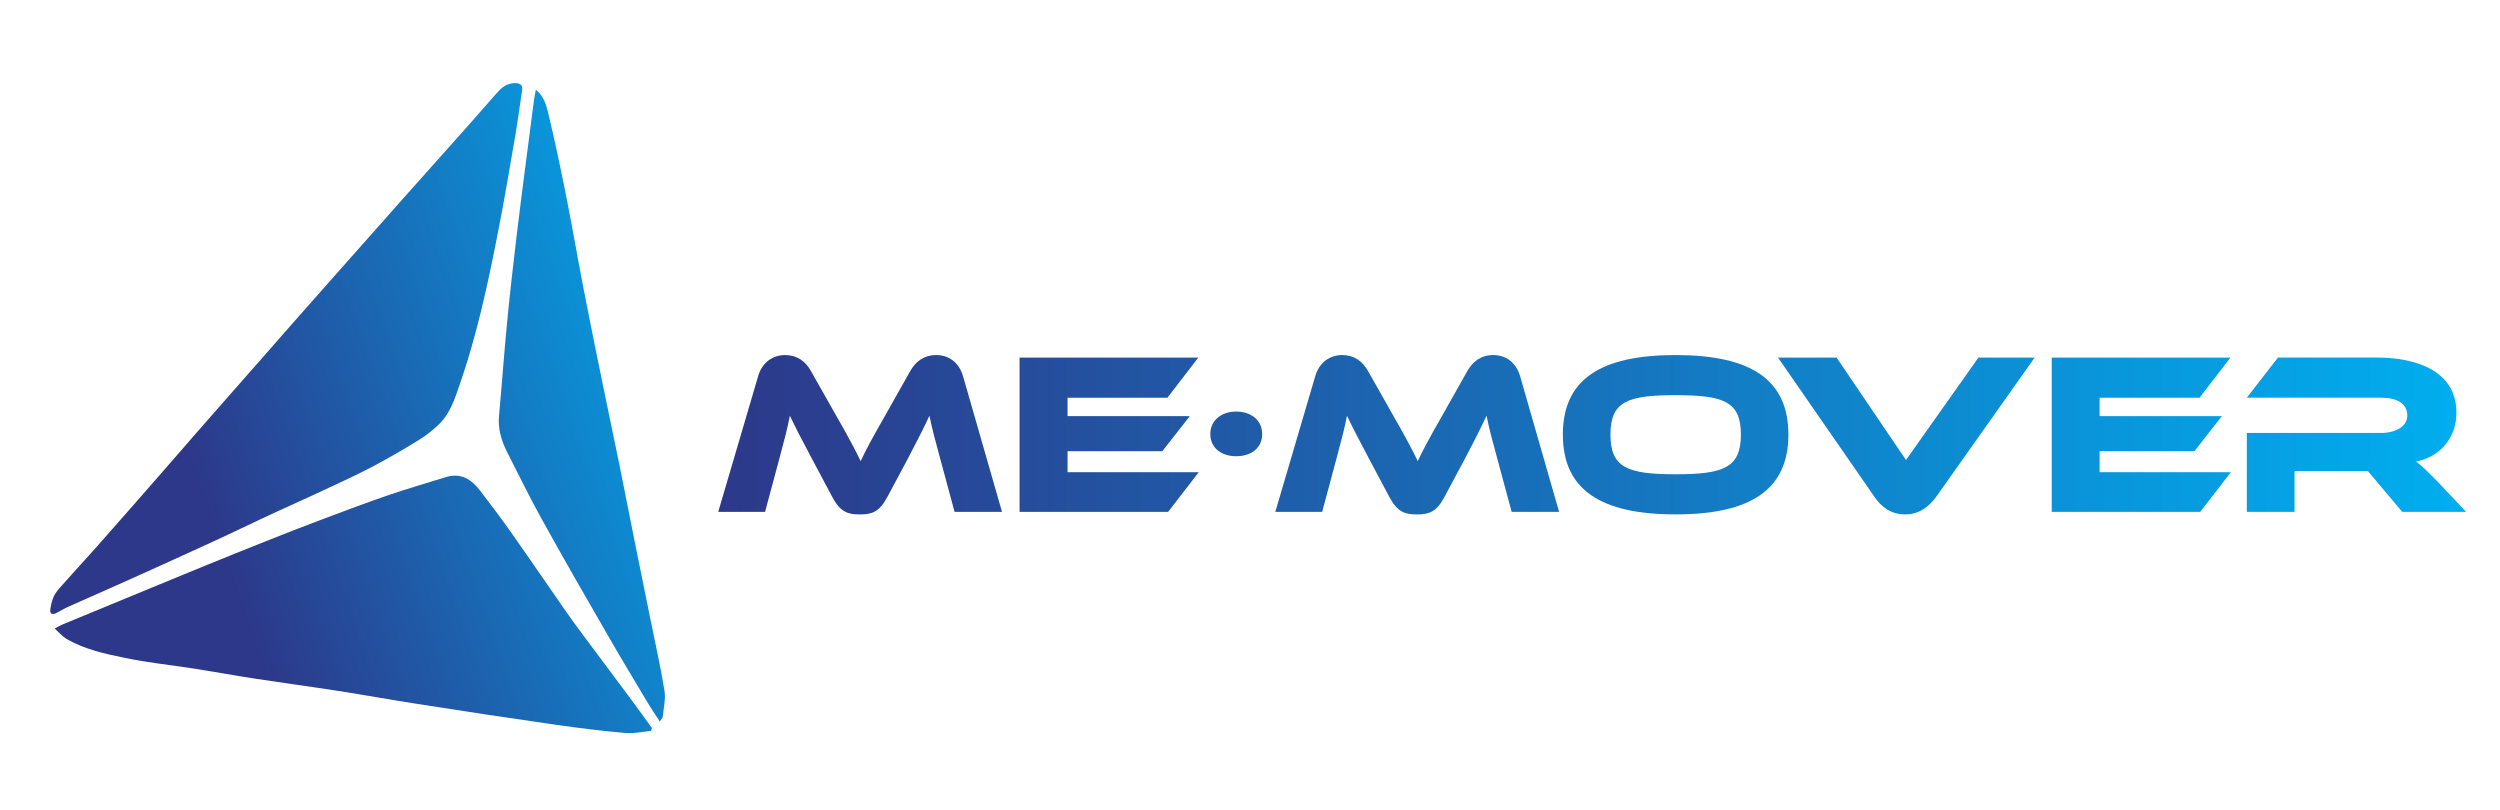 <svg xmlns="http://www.w3.org/2000/svg" xmlns:xlink="http://www.w3.org/1999/xlink" viewBox="0 0 1611 522"><defs><style>.cls-1{fill:url(#linear-gradient);}.cls-2{fill:url(#linear-gradient-2);}.cls-3{fill:url(#linear-gradient-3);}.cls-4{fill:url(#linear-gradient-4);}</style><linearGradient id="linear-gradient" x1="-67.69" y1="486.08" x2="-483.94" y2="707.21" gradientTransform="translate(663.48 -141.6) rotate(8.63)" gradientUnits="userSpaceOnUse"><stop offset="0" stop-color="#00aeef"/><stop offset="0.78" stop-color="#2d388a"/></linearGradient><linearGradient id="linear-gradient-2" x1="-166.87" y1="299.38" x2="-583.12" y2="520.51" xlink:href="#linear-gradient"/><linearGradient id="linear-gradient-3" x1="-119.03" y1="389.44" x2="-535.28" y2="610.57" xlink:href="#linear-gradient"/><linearGradient id="linear-gradient-4" x1="462.83" y1="280.13" x2="1589.15" y2="280.13" gradientUnits="userSpaceOnUse"><stop offset="0" stop-color="#2d388a"/><stop offset="1" stop-color="#00aeef"/></linearGradient></defs><g id="Layer_2" data-name="Layer 2"><path class="cls-1" d="M419.55,471c-5.55.5-11.17,1.82-16.63,1.34-14.9-1.33-29.77-3.15-44.58-5.28q-44.56-6.4-89-13.39c-17.31-2.68-34.55-5.83-51.86-8.52s-34.79-5-52.16-7.68c-13.3-2-26.54-4.48-39.83-6.56-15.07-2.36-30.3-3.87-45.21-7-12.85-2.66-25.88-5.48-37.46-12.22-2.61-1.52-4.63-4-7.59-6.67,2.38-1.24,3.68-2.05,5.08-2.63q28.53-11.81,57.07-23.54c11.23-4.63,22.46-9.29,33.71-13.87,13.15-5.35,26.3-10.69,39.49-15.92,12.51-5,25-9.87,37.64-14.61,14.09-5.31,28.18-10.62,42.42-15.5,12-4.12,24.29-7.57,36.41-11.42,10-3.18,16.84,1.44,22.5,8.86,6.76,8.87,13.52,17.75,19.94,26.86,11.6,16.45,22.92,33.1,34.42,49.62,3.72,5.35,7.57,10.63,11.46,15.86,9.77,13.15,19.62,26.23,29.38,39.38,5.17,6.95,10.22,14,15.33,21Z"/><path class="cls-2" d="M336.46,58.17c-1.54,10.2-2.91,20.41-4.65,30.57-3.39,19.73-6.72,39.48-10.56,59.12-6.53,33.47-13.6,66.83-24.75,99.14-3.1,9-6,18.45-12.74,25.51a76.59,76.59,0,0,1-14.92,11.67q-14.55,9-29.73,17c-10.12,5.31-20.54,10-30.9,14.87-11.15,5.22-22.4,10.22-33.57,15.41-10.5,4.87-20.93,9.91-31.43,14.79s-21,9.67-31.58,14.47Q94.83,368.36,78,375.91C66.62,381,55.21,386,43.85,391.07c-2.74,1.24-5.33,2.83-8,4.16-2.12,1-3.75.16-3.45-2.08a28.74,28.74,0,0,1,2.54-9.38c1.58-3,4.13-5.55,6.43-8.14,7-7.91,14.22-15.68,21.22-23.61q20.58-23.28,41-46.68c8.4-9.58,16.71-19.24,25.11-28.83q19.61-22.36,39.27-44.69c8.22-9.36,16.4-18.74,24.65-28.07q20.41-23.12,40.89-46.18,12.26-13.83,24.49-27.65,20.8-23.35,41.64-46.67c7.11-8,14.11-16.12,21.25-24.1,3-3.34,6.57-5.7,11.35-5.58C335.27,53.64,336.91,54.88,336.46,58.17Z"/><path class="cls-3" d="M345.33,57.79c5.59,4.7,6.87,10.64,8.17,16.05,4.25,17.77,8,35.66,11.56,53.59,3.9,19.64,7.26,39.39,11.06,59,3.86,20,7.93,39.87,12,59.78,3.68,18.05,7.53,36.06,11.2,54.12,3.15,15.49,6.13,31,9.24,46.52,3.52,17.5,7.1,35,10.63,52.49,3.08,15.22,6.5,30.39,9,45.71.87,5.38-.56,11.14-1.09,16.72-.08.85-.95,1.64-1.9,3.19-2.92-4.48-5.62-8.36-8-12.41-8.47-14.18-17-28.33-25.22-42.64C377.47,384.83,363,359.69,349,334.33c-7.8-14.06-14.88-28.52-22.14-42.87-3.7-7.33-6.08-15-5.3-23.43,1.85-20.09,3.27-40.23,5.21-60.31,1.75-18.21,3.86-36.39,6-54.56,1.84-15.72,3.92-31.4,5.93-47.1q2.61-20.5,5.32-41C344.28,62.93,344.76,60.84,345.33,57.79Z"/><path class="cls-4" d="M538.61,267.43c8.76,15.3,12.63,22.73,16,29.72,3.27-7,7.14-14.27,15.9-29.57l15.9-28.23c3.57-6.39,8.92-10.55,16.94-10.55,7.73,0,14.56,4.45,17.24,13.67l25.11,87.37H615.13l-9.36-34.62c-3.12-11.3-5.2-19.32-6.84-27.34-3.26,7-7,14.56-13.81,27.48l-13.38,25c-5.2,9.8-10.25,11.14-17.68,11.14s-12.48-1.34-17.68-11.14L523,295.22c-7.28-13.67-10.84-20.66-14-27.34-1.49,7.87-3.72,16.19-6.69,27.34L493,329.84H462.83l25.7-87.37c2.68-9.22,9.66-13.67,17.39-13.67s13.22,4,16.79,10.55Z"/><path class="cls-4" d="M772.49,304.28l-19.76,25.56H657V230.43H772.19l-19.91,25.86H687.94v11.88h78.75L749,290.76H687.94v13.52Z"/><path class="cls-4" d="M796.56,265.2c9.36,0,16.79,5.35,16.79,14.56S805.92,294,796.56,294c-9.21,0-16.64-5.2-16.64-14.27S787.35,265.2,796.56,265.2Z"/><path class="cls-4" d="M897.6,267.43c8.77,15.3,12.63,22.73,16,29.72,3.27-7,7.13-14.27,15.9-29.57l15.9-28.23c3.56-6.39,8.91-10.55,16.94-10.55,7.72,0,14.56,4.45,17.23,13.67l25.11,87.37H974.12l-9.36-34.62c-3.12-11.3-5.2-19.32-6.83-27.34-3.27,7-7,14.56-13.82,27.48l-13.37,25c-5.2,9.8-10.26,11.14-17.69,11.14s-12.48-1.34-17.68-11.14L882,295.22c-7.28-13.67-10.85-20.66-14-27.34-1.49,7.87-3.71,16.19-6.69,27.34L852,329.84H821.82l25.71-87.37c2.67-9.22,9.65-13.67,17.38-13.67s13.22,4,16.79,10.55Z"/><path class="cls-4" d="M1152.44,280.06c0,35.51-24.37,51.41-72.67,51.41s-72.66-15.9-72.66-51.41,24.22-51.26,72.66-51.26S1152.44,244.55,1152.44,280.06Zm-30.61,0c0-21.4-11.15-25.41-42.06-25.41s-42,4-42,25.41,11.15,25.56,42,25.56S1121.83,301.46,1121.83,280.06Z"/><path class="cls-4" d="M1183.49,230.43l44.73,66,46.66-66h36.25l-63.59,89.9c-4.31,5.79-10.41,11.14-19.92,11.14-9.21,0-15.3-4.9-19.61-11.14l-62.26-89.9Z"/><path class="cls-4" d="M1437.58,304.28l-19.76,25.56h-95.69V230.43h115.16l-19.92,25.86H1353v11.88h78.75l-17.68,22.59H1353v13.52Z"/><path class="cls-4" d="M1589.15,329.84H1548l-22.14-26.3h-47.26v26.3h-30.75V279h86.48c9.51,0,16.93-4.31,16.93-11.14,0-7.73-6.38-11.59-16.93-11.59h-86.48l20.06-25.86h63.89c22.59,0,51.11,7.13,51.11,35.51,0,15.46-9.65,28.24-26,31.51,3.42,2.52,7.13,6.09,14,13.07Z"/></g></svg>